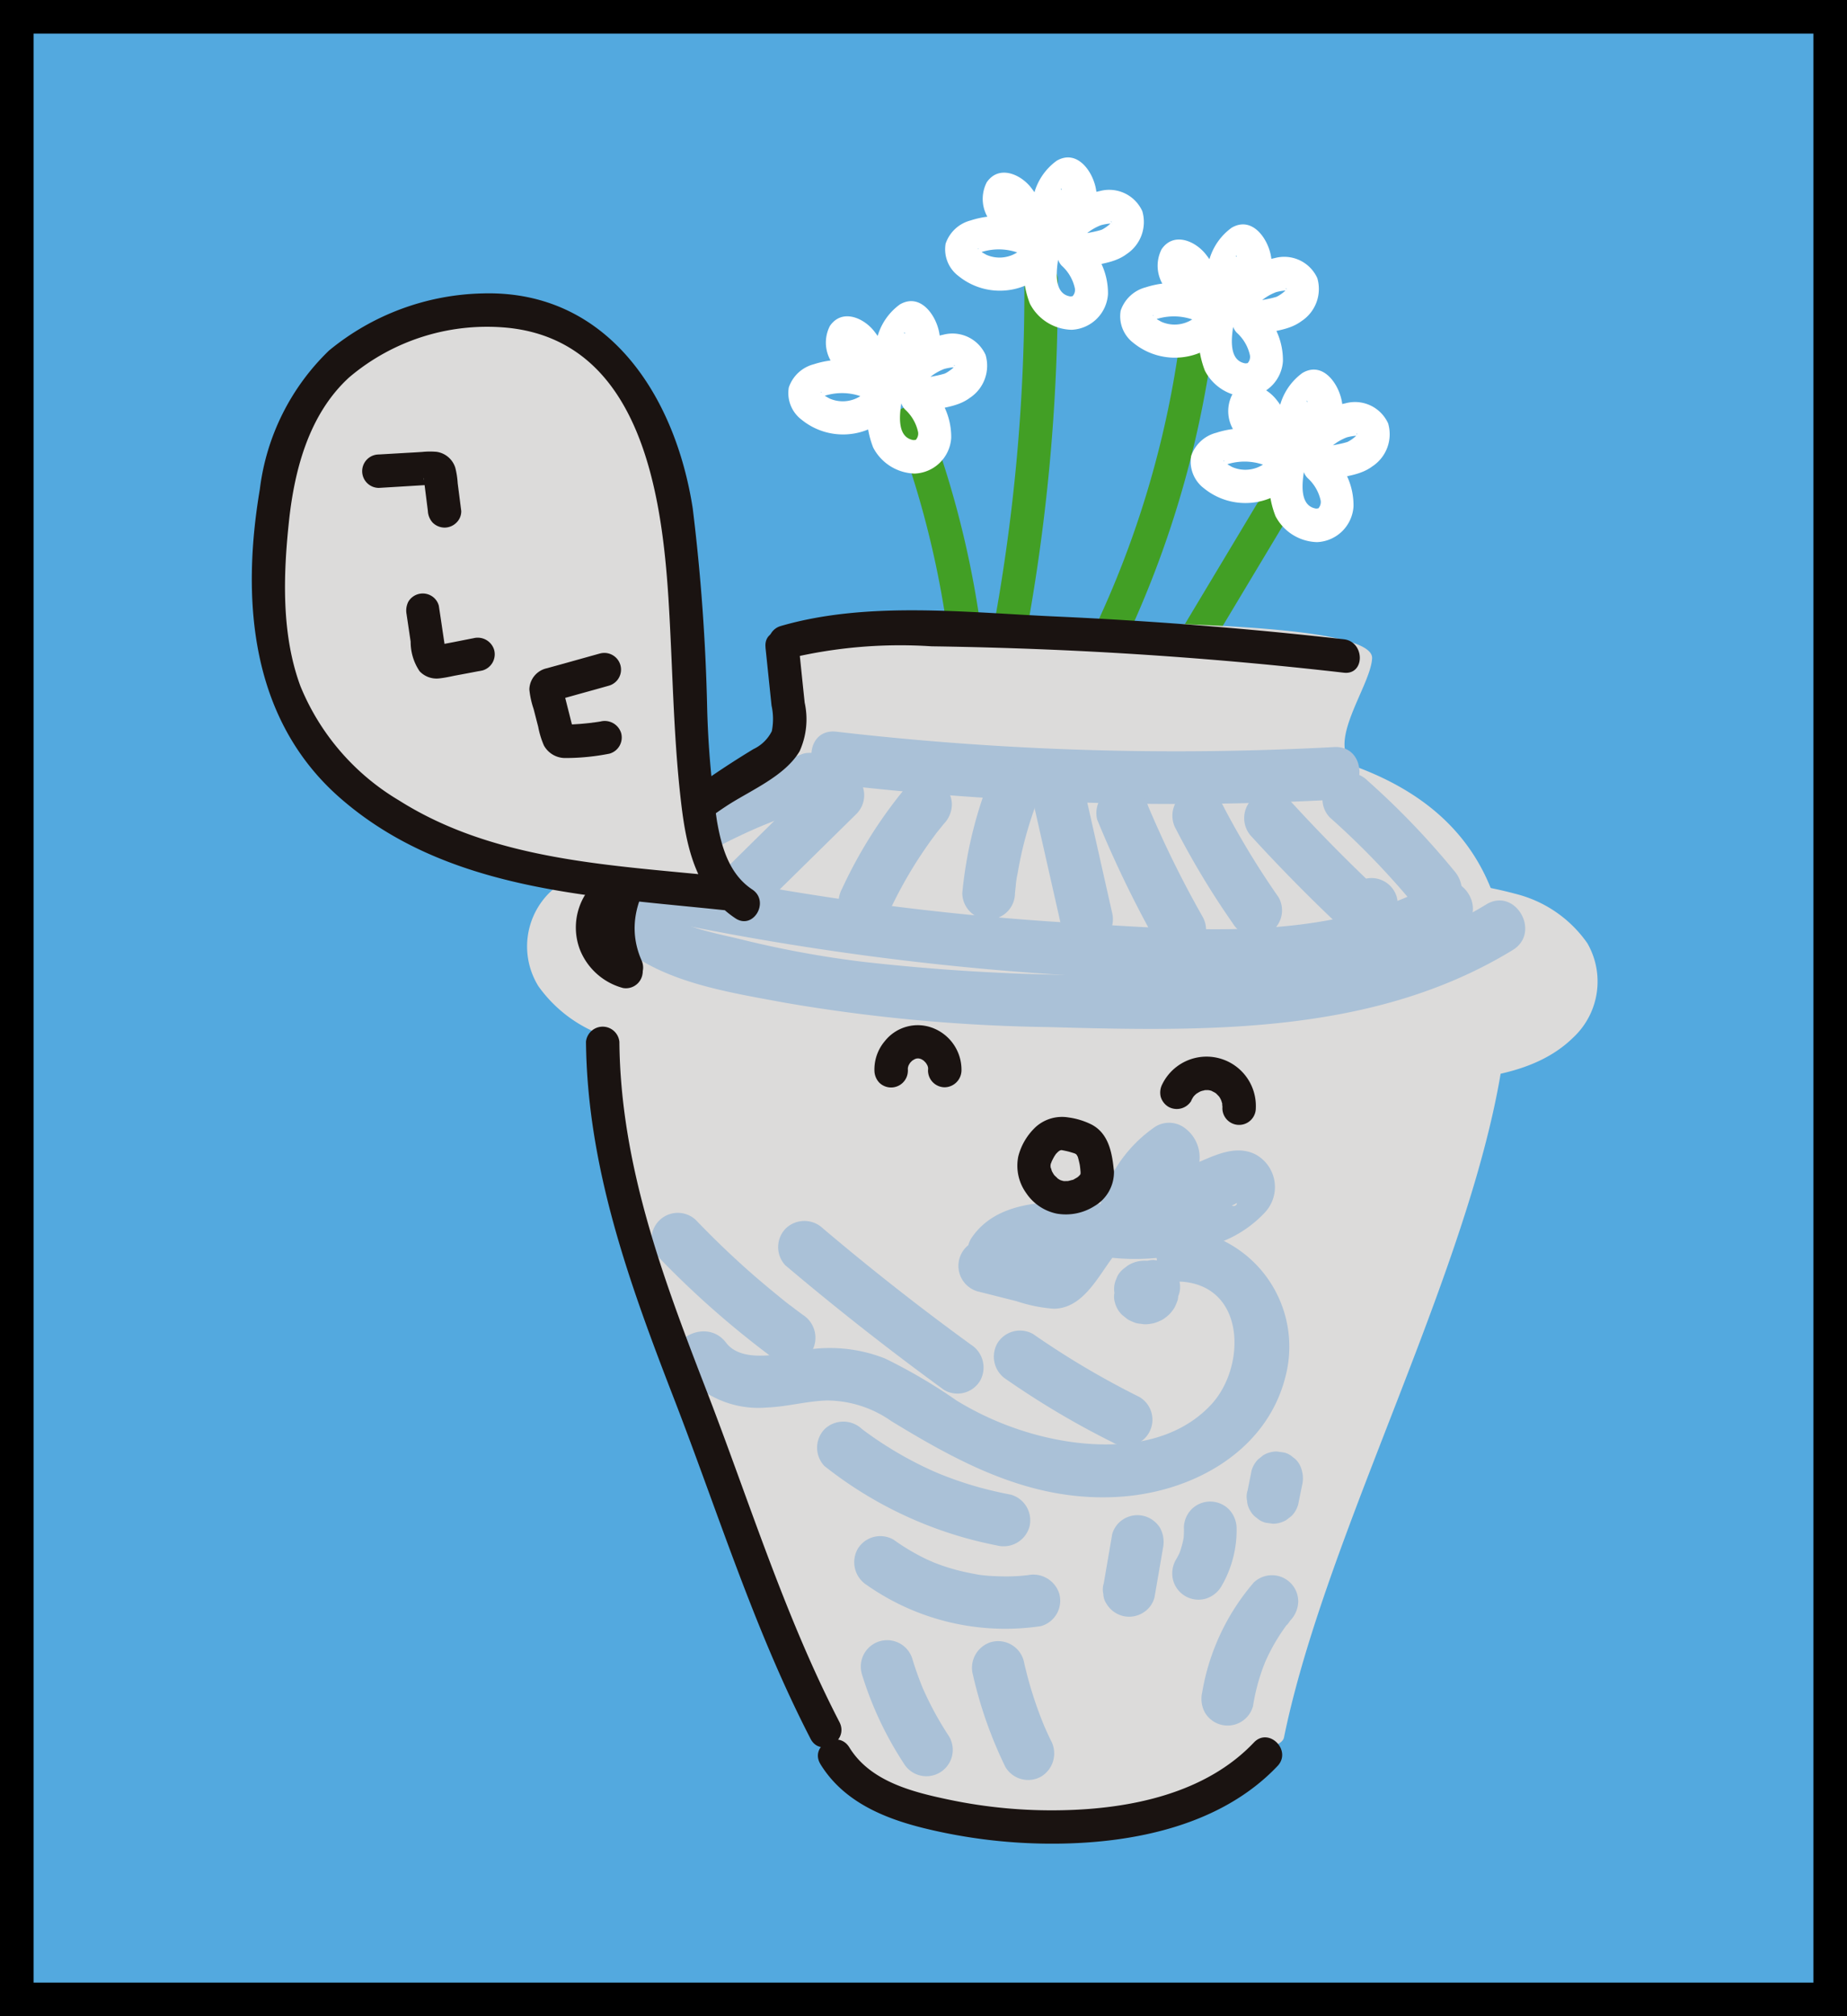 <svg xmlns="http://www.w3.org/2000/svg" width="110" height="120" viewBox="0 0 110 120">
  <g id="그룹_1813" data-name="그룹 1813" transform="translate(-142 -1558)">
    <g id="사각형_1970" data-name="사각형 1970" transform="translate(142 1558)" fill="#53a9df" stroke="#000" stroke-width="2">
      <rect width="110" height="120" stroke="none"/>
      <rect x="1" y="1" width="108" height="118" fill="none"/>
    </g>
    <g id="그룹_1601" data-name="그룹 1601" transform="translate(-122.4 327.863)">
      <path id="패스_5442" data-name="패스 5442" d="M72.855,5.021a55.988,55.988,0,0,1,3.572,22.57c-.062,1.276,1.928,1.276,1.99,0a57.471,57.471,0,0,0-3.646-23.1c-.446-1.187-2.37-.671-1.916.528" transform="translate(244.86 1250.508)" fill="#429f25"/>
      <path id="패스_5443" data-name="패스 5443" d="M76.27,2.571A110.787,110.787,0,0,1,74.292,24.1c-.237,1.249,1.679,1.784,1.92.528A113.757,113.757,0,0,0,78.26,2.571a1,1,0,0,0-1.99,0" transform="translate(249.137 1244.139)" fill="#429f25"/>
      <path id="패스_5444" data-name="패스 5444" d="M83.62,3.444a58.3,58.3,0,0,1-8.514,23.575c-.683,1.086,1.036,2.087,1.718,1A60.582,60.582,0,0,0,85.609,3.444c.163-1.264-1.827-1.253-1.99,0" transform="translate(251.084 1246.702)" fill="#429f25"/>
      <path id="패스_5445" data-name="패스 5445" d="M86.16,5.66Q80.982,14.294,75.8,22.924a1,1,0,0,0,1.718,1Q82.7,15.295,87.878,6.664a1,1,0,0,0-1.718-1" transform="translate(253.121 1254.431)" fill="#429f25"/>
      <path id="패스_5446" data-name="패스 5446" d="M78.666,6.59a1.9,1.9,0,0,1-.337-1.358,2.171,2.171,0,0,1,.167-.621,1.682,1.682,0,0,1,.2-.334.154.154,0,0,1,.085-.1c.132-.12.124-.124-.023-.008h-.527c-.291-.058-.12-.2-.1.012,0-.027.05.128.047.12a1.209,1.209,0,0,1,.066.566,1.363,1.363,0,0,1-.423.842l1.4,1.4a3.086,3.086,0,0,1,1.237-.869,3.05,3.05,0,0,1,.578-.1c-.012,0,.1.012.093.031s-.1-.175-.074-.163c.155.058-.438.469-.582.512-.632.194-1.3.221-1.912.469a1.012,1.012,0,0,0-.438,1.664A2.519,2.519,0,0,1,78.9,10a.549.549,0,0,1-.136.458.726.726,0,0,1-.144.016c-1.109-.186-.787-1.842-.636-2.649a1,1,0,0,0-.574-1.171.984.984,0,0,0-1.241.407,1.95,1.95,0,0,1-2.533.943c-.066-.031-.295-.171-.26-.144-.066-.05-.132-.167-.2-.194-.136-.054.035-.081-.043,0a.2.2,0,0,1-.047.2c-.085.147-.089.182-.016.1-.054,0,.279-.147.159-.093a3.069,3.069,0,0,1,.446-.124,3.405,3.405,0,0,1,2.4.388,1,1,0,0,0,1-1.718,4.954,4.954,0,0,1-1.008-.834,4.368,4.368,0,0,1-.431-.531,4.06,4.06,0,0,0-.264-.431c-.012-.066-.019-.078-.023-.043-.012.159-.143.24-.392.248-.6.349-.423.1-.268.357.109.182.252.341.357.528a4.447,4.447,0,0,1,.5,1.342c.268,1.249,2.184.721,1.916-.528A6.169,6.169,0,0,0,76.288,4c-.628-.807-1.92-1.369-2.641-.318a2.164,2.164,0,0,0,.376,2.5,7.369,7.369,0,0,0,2.06,1.951l1-1.718A5.442,5.442,0,0,0,72.7,5.957,2.138,2.138,0,0,0,71.2,7.342a1.988,1.988,0,0,0,.768,1.924,3.911,3.911,0,0,0,5.915-1.2L76.071,7.3a5.585,5.585,0,0,0,.155,3.619,2.872,2.872,0,0,0,2.482,1.548,2.269,2.269,0,0,0,2.164-2.122,4.108,4.108,0,0,0-1.35-3.1c-.144.555-.291,1.109-.438,1.664.958-.388,2.044-.31,2.9-.95a2.288,2.288,0,0,0,.935-2.556,2.164,2.164,0,0,0-2.541-1.195,4.663,4.663,0,0,0-2.564,1.493.993.993,0,0,0,1.4,1.4,3.336,3.336,0,0,0,.954-2.963C80,3.079,79.05,1.683,77.816,2.4a3.548,3.548,0,0,0-1.462,2.7,3.966,3.966,0,0,0,.9,2.9,1,1,0,0,0,1.408,0,1.019,1.019,0,0,0,0-1.408" transform="translate(240.178 1245.856)" fill="#fff"/>
      <path id="패스_5447" data-name="패스 5447" d="M81.073,4.384a1.9,1.9,0,0,1-.337-1.358,2.173,2.173,0,0,1,.167-.621,1.68,1.68,0,0,1,.2-.334.153.153,0,0,1,.085-.1c.132-.12.124-.124-.023-.008h-.528c-.291-.058-.12-.2-.1.012,0-.027.05.128.05.12a1.261,1.261,0,0,1,.062.566,1.363,1.363,0,0,1-.423.842l1.4,1.4a3.087,3.087,0,0,1,1.237-.869,3.05,3.05,0,0,1,.578-.1c-.012,0,.1.012.093.031s-.1-.175-.074-.163c.155.058-.438.469-.582.512-.632.194-1.3.221-1.912.469a1.013,1.013,0,0,0-.438,1.664A2.52,2.52,0,0,1,81.309,7.8a.549.549,0,0,1-.136.458.726.726,0,0,1-.144.016c-1.109-.186-.787-1.842-.636-2.649A1,1,0,0,0,79.82,4.45a.984.984,0,0,0-1.241.407,1.95,1.95,0,0,1-2.533.943c-.066-.031-.295-.171-.26-.144-.066-.05-.132-.167-.2-.194-.136-.054.035-.081-.043,0a.2.2,0,0,1-.047.2c-.085.147-.089.182-.016.1-.054,0,.279-.147.159-.093a3.069,3.069,0,0,1,.446-.124,3.405,3.405,0,0,1,2.4.388,1,1,0,0,0,1-1.718,4.956,4.956,0,0,1-1.008-.834,4.369,4.369,0,0,1-.431-.531,4.056,4.056,0,0,0-.264-.431c-.012-.066-.019-.078-.023-.043-.012.159-.144.24-.392.248-.6.349-.423.1-.268.357.109.182.252.341.357.528a4.446,4.446,0,0,1,.5,1.342c.268,1.249,2.184.721,1.916-.528A6.169,6.169,0,0,0,78.7,1.8c-.628-.807-1.92-1.369-2.641-.318a2.164,2.164,0,0,0,.376,2.5,7.369,7.369,0,0,0,2.06,1.951c.334-.574.667-1.144,1-1.718A5.442,5.442,0,0,0,75.1,3.751,2.138,2.138,0,0,0,73.61,5.136a1.988,1.988,0,0,0,.768,1.924,3.911,3.911,0,0,0,5.915-1.2l-1.815-.768a5.585,5.585,0,0,0,.155,3.619,2.872,2.872,0,0,0,2.482,1.548A2.269,2.269,0,0,0,83.28,8.138a4.108,4.108,0,0,0-1.35-3.1l-.438,1.664c.958-.388,2.044-.31,2.9-.95A2.288,2.288,0,0,0,85.324,3.2a2.164,2.164,0,0,0-2.541-1.195A4.663,4.663,0,0,0,80.219,3.5a.993.993,0,0,0,1.4,1.4,3.336,3.336,0,0,0,.954-2.963C82.407.873,81.457-.523,80.223.2a3.548,3.548,0,0,0-1.462,2.7,3.967,3.967,0,0,0,.9,2.9,1,1,0,0,0,1.408,0,1.019,1.019,0,0,0,0-1.408" transform="translate(247.107 1239.506)" fill="#fff"/>
      <path id="패스_5448" data-name="패스 5448" d="M83.76,5.412a1.9,1.9,0,0,1-.337-1.358,2.172,2.172,0,0,1,.167-.621,1.68,1.68,0,0,1,.2-.334.153.153,0,0,1,.085-.1c.132-.12.124-.124-.023-.008h-.527c-.291-.058-.12-.2-.1.012,0-.027.05.128.046.12a1.209,1.209,0,0,1,.066.566,1.364,1.364,0,0,1-.423.842l1.4,1.4a3.086,3.086,0,0,1,1.237-.869,3.05,3.05,0,0,1,.578-.1c-.012,0,.1.012.093.031s-.1-.175-.074-.163c.155.058-.438.469-.582.512-.632.194-1.3.221-1.912.469a1.012,1.012,0,0,0-.438,1.664A2.519,2.519,0,0,1,84,8.825a.549.549,0,0,1-.136.458.725.725,0,0,1-.143.016c-1.109-.186-.787-1.842-.636-2.649a1,1,0,0,0-.574-1.171.984.984,0,0,0-1.241.407,1.95,1.95,0,0,1-2.533.943c-.066-.031-.295-.171-.26-.144-.066-.05-.132-.167-.2-.194-.136-.054.035-.081-.043,0a.2.2,0,0,1-.047.2c-.085.147-.089.182-.016.1-.054,0,.279-.147.159-.093a3.068,3.068,0,0,1,.446-.124,3.405,3.405,0,0,1,2.4.388,1,1,0,0,0,1-1.718A4.954,4.954,0,0,1,81.173,4.4a4.371,4.371,0,0,1-.431-.531,4.06,4.06,0,0,0-.264-.431c-.012-.066-.019-.078-.023-.043-.012.159-.144.24-.392.248-.6.349-.423.1-.268.357.109.182.252.341.357.528a4.447,4.447,0,0,1,.5,1.342c.268,1.249,2.184.721,1.916-.528a6.169,6.169,0,0,0-1.187-2.521c-.628-.807-1.92-1.369-2.641-.318A2.164,2.164,0,0,0,79.117,5a7.369,7.369,0,0,0,2.06,1.951l1-1.718a5.442,5.442,0,0,0-4.391-.458A2.138,2.138,0,0,0,76.3,6.164a1.988,1.988,0,0,0,.768,1.924,3.911,3.911,0,0,0,5.915-1.2l-1.815-.768A5.585,5.585,0,0,0,81.32,9.74,2.872,2.872,0,0,0,83.8,11.288a2.269,2.269,0,0,0,2.164-2.122,4.108,4.108,0,0,0-1.35-3.1c-.144.555-.291,1.109-.438,1.664.958-.388,2.044-.31,2.9-.95a2.288,2.288,0,0,0,.935-2.556A2.164,2.164,0,0,0,85.47,3.034a4.663,4.663,0,0,0-2.564,1.493.993.993,0,0,0,1.4,1.4,3.336,3.336,0,0,0,.954-2.963C85.094,1.9,84.144.505,82.91,1.226a3.548,3.548,0,0,0-1.462,2.7,3.966,3.966,0,0,0,.9,2.9,1,1,0,0,0,1.408,0,1.019,1.019,0,0,0,0-1.408" transform="translate(254.842 1242.465)" fill="#fff"/>
      <path id="패스_5449" data-name="패스 5449" d="M84.847,7.64a1.9,1.9,0,0,1-.337-1.358,2.172,2.172,0,0,1,.167-.621,1.682,1.682,0,0,1,.2-.334.153.153,0,0,1,.085-.1c.132-.12.124-.124-.023-.008h-.528c-.291-.058-.12-.2-.1.012,0-.027.05.128.047.12a1.21,1.21,0,0,1,.066.566,1.363,1.363,0,0,1-.423.842l1.4,1.4a3.087,3.087,0,0,1,1.237-.869,3.05,3.05,0,0,1,.578-.1c-.012,0,.1.012.093.031s-.1-.175-.074-.163c.155.058-.438.469-.582.512-.632.194-1.3.221-1.912.469A1.012,1.012,0,0,0,84.3,9.707a2.519,2.519,0,0,1,.783,1.346.562.562,0,0,1-.136.458.726.726,0,0,1-.144.016c-1.109-.186-.787-1.842-.636-2.649a1,1,0,0,0-.574-1.171.984.984,0,0,0-1.241.407,1.95,1.95,0,0,1-2.533.943c-.066-.031-.295-.171-.26-.144-.066-.05-.132-.167-.2-.194-.136-.054.035-.081-.043,0a.21.21,0,0,1-.047.2c-.085.147-.089.182-.016.1-.054,0,.279-.147.159-.093a3.07,3.07,0,0,1,.446-.124,3.405,3.405,0,0,1,2.4.388,1,1,0,0,0,1-1.718,4.955,4.955,0,0,1-1.008-.834,4.365,4.365,0,0,1-.431-.531,4.062,4.062,0,0,0-.264-.431c-.012-.066-.019-.078-.023-.043-.012.159-.144.24-.392.248-.6.349-.423.1-.268.357.109.182.252.341.357.528a4.447,4.447,0,0,1,.5,1.342c.268,1.249,2.184.721,1.916-.528a6.169,6.169,0,0,0-1.187-2.521c-.628-.807-1.92-1.369-2.641-.318a2.164,2.164,0,0,0,.376,2.5,7.368,7.368,0,0,0,2.06,1.951l1-1.718a5.442,5.442,0,0,0-4.391-.458,2.138,2.138,0,0,0-1.493,1.385,1.988,1.988,0,0,0,.768,1.924,3.911,3.911,0,0,0,5.915-1.2l-1.815-.768a5.585,5.585,0,0,0,.155,3.619,2.872,2.872,0,0,0,2.482,1.548,2.269,2.269,0,0,0,2.164-2.122A4.108,4.108,0,0,0,85.7,8.3c-.144.555-.291,1.109-.438,1.664.958-.388,2.044-.31,2.9-.95A2.288,2.288,0,0,0,89.1,6.457a2.164,2.164,0,0,0-2.541-1.195,4.663,4.663,0,0,0-2.564,1.493.993.993,0,0,0,1.4,1.4A3.336,3.336,0,0,0,86.352,5.2C86.181,4.129,85.231,2.733,84,3.454a3.548,3.548,0,0,0-1.462,2.7,3.967,3.967,0,0,0,.9,2.9,1,1,0,0,0,1.408,0,1.023,1.023,0,0,0,0-1.408" transform="translate(257.971 1248.879)" fill="#fff"/>
      <path id="패스_5450" data-name="패스 5450" d="M92.952,7.106c3.8.171,21.325-.089,21.143,2.261C114,11.1,111,14.836,113.35,15.887c20.48,7.85-.4,37.674-4.5,57.688-.109.527-1.071.5-1.09,1.008-1.152,5.2-18.009,4.992-25.351,1.028a1.2,1.2,0,0,1-.578-.919c-.442-3.246-2.222-5.977-6.179-15.848-2.215-5.581-9.359-23.711-6.768-32.461,1.389-4.693,3.138-7.994,7.932-9.968.95-.438,2.246-.5,2.983-1.292a1.735,1.735,0,0,0-.062-1.986,18.863,18.863,0,0,1-1.16-4.7c-.019-.535.508-.679.943-.818,3.6-1.245,9.476.458,13.323-.5Z" transform="translate(232.021 1259.963)" fill="#dcdbda" fill-rule="evenodd"/>
      <path id="패스_5451" data-name="패스 5451" d="M71.769,25.84c1.365,2.219,3.758,3.219,6.194,3.817a31.94,31.94,0,0,0,7.812.915c4.678-.031,9.871-1.094,13.215-4.62.88-.927-.524-2.335-1.408-1.4-2.89,3.045-7.373,3.949-11.419,4.03a29.763,29.763,0,0,1-6.737-.628c-2.188-.458-4.693-1.086-5.938-3.115-.671-1.086-2.389-.089-1.718,1" transform="translate(241.493 1309.296)" fill="#1a1311"/>
      <path id="패스_5452" data-name="패스 5452" d="M77.239,10.669a28.131,28.131,0,0,0-4.6.376,7.933,7.933,0,0,0-4.111,1.967,4.5,4.5,0,0,0-.7,5.6,8.132,8.132,0,0,0,4.216,3.049,22.524,22.524,0,0,0,4.135.958,3.417,3.417,0,0,0,2.416-.314,3.21,3.21,0,0,0,1.443-1.877,3.168,3.168,0,0,0-.318-2.416,3.047,3.047,0,0,0-1.873-1.439,20.933,20.933,0,0,1-4.46-1.09l.749.318a6.158,6.158,0,0,1-1.276-.718c.209.167.423.33.632.493a3.8,3.8,0,0,1-.632-.617c.163.213.326.423.489.636a2.4,2.4,0,0,1-.26-.442l.314.749a1.83,1.83,0,0,1-.1-.38c.039.279.074.555.112.834a1.618,1.618,0,0,1,0-.306c-.039.279-.074.559-.112.834a1.387,1.387,0,0,1,.089-.3c-.109.252-.213.5-.318.749A1.979,1.979,0,0,1,73.283,17c-.163.213-.326.423-.493.636a2.76,2.76,0,0,1,.372-.365c-.209.167-.423.33-.632.493a4.352,4.352,0,0,1,.962-.543l-.752.314a8.838,8.838,0,0,1,2.067-.524c-.279.039-.555.078-.834.112a29.624,29.624,0,0,1,3.266-.182,3.265,3.265,0,0,0,2.219-.919,3.135,3.135,0,0,0-2.219-5.353" transform="translate(228.635 1270.219)" fill="#dcdbda"/>
      <path id="패스_5453" data-name="패스 5453" d="M83.532,17.376c.656.062,1.311.124,1.967.213-.279-.039-.555-.078-.834-.112a11.632,11.632,0,0,1,2.917.718l-.749-.314a5.455,5.455,0,0,1,1.121.644c-.209-.163-.423-.326-.632-.489a2.977,2.977,0,0,1,.458.454c-.163-.209-.326-.423-.493-.632a1.8,1.8,0,0,1,.209.353l-.314-.749a1.4,1.4,0,0,1,.081.3c-.035-.279-.074-.555-.109-.834a1.614,1.614,0,0,1,0,.306c.039-.279.074-.555.112-.834a1.372,1.372,0,0,1-.109.372c.109-.248.213-.5.318-.749a2.085,2.085,0,0,1-.217.357c.163-.209.326-.423.493-.632a3.444,3.444,0,0,1-.539.524c.209-.163.423-.326.632-.493a5.381,5.381,0,0,1-1.036.593l.749-.318a12.282,12.282,0,0,1-3.049.737c.279-.039.559-.078.834-.112-.675.085-1.35.151-2.029.213a3.381,3.381,0,0,0-2.219.919,3.142,3.142,0,0,0,0,4.433,3.066,3.066,0,0,0,2.219.919c2.967-.272,6.369-.512,8.626-2.711a4.56,4.56,0,0,0,.857-5.628,7.391,7.391,0,0,0-4.22-2.925,24.053,24.053,0,0,0-5.046-.8,3.145,3.145,0,0,0-2.219.919,3.132,3.132,0,0,0,0,4.433,3.552,3.552,0,0,0,2.219.919" transform="translate(266.14 1271.452)" fill="#dcdbda"/>
      <path id="패스_5454" data-name="패스 5454" d="M73.012,11.959a175.935,175.935,0,0,0,29.637.911c2.005-.1,2.017-3.243,0-3.134a175.937,175.937,0,0,1-29.637-.915c-2-.229-1.986,2.909,0,3.138" transform="translate(241.205 1264.865)" fill="#aac1d7"/>
      <path id="패스_5455" data-name="패스 5455" d="M76.567,9.833l-6.19,6.1a1.566,1.566,0,0,0,2.215,2.215q3.1-3.049,6.194-6.093a1.569,1.569,0,0,0-2.219-2.219" transform="translate(236.622 1266.522)" fill="#aac1d7"/>
      <path id="패스_5456" data-name="패스 5456" d="M76.009,9.985a27.566,27.566,0,0,0-3.863,6.1,1.685,1.685,0,0,0-.159,1.21,1.57,1.57,0,0,0,2.866.372,26.269,26.269,0,0,1,1.59-2.967c.291-.469.6-.927.919-1.377.081-.112.163-.225.244-.334l.124-.167c.027-.039.178-.229.035-.047s.008-.012.039-.047l.128-.163c.1-.12.194-.24.295-.361a1.689,1.689,0,0,0,.458-1.109,1.567,1.567,0,0,0-2.676-1.109" transform="translate(242.405 1266.943)" fill="#aac1d7"/>
      <path id="패스_5457" data-name="패스 5457" d="M70.081,13.99a168.769,168.769,0,0,0,25.293,3.3c7.393.388,15.453.911,22.151-2.789,1.769-.974.19-3.685-1.583-2.707-6.377,3.518-14.456,2.719-21.465,2.312a162.885,162.885,0,0,1-23.563-3.146c-1.97-.407-2.812,2.614-.834,3.025" transform="translate(233.822 1270.963)" fill="#aac1d7"/>
      <path id="패스_5458" data-name="패스 5458" d="M75.248,10.529a25.053,25.053,0,0,0-1.412,6.233,1.586,1.586,0,0,0,.462,1.105,1.566,1.566,0,0,0,2.676-1.105l.047-.434c.012-.109.016-.45,0-.016a5.521,5.521,0,0,1,.116-.752c.078-.465.171-.927.279-1.389a22.974,22.974,0,0,1,.857-2.808,1.574,1.574,0,0,0-1.1-1.928,1.6,1.6,0,0,0-1.928,1.094" transform="translate(247.874 1266.531)" fill="#aac1d7"/>
      <path id="패스_5459" data-name="패스 5459" d="M74.987,11.506q.78,3.438,1.555,6.873a1.579,1.579,0,0,0,1.928,1.1,1.6,1.6,0,0,0,1.094-1.928q-.774-3.438-1.551-6.877a1.585,1.585,0,0,0-1.932-1.094,1.6,1.6,0,0,0-1.094,1.928" transform="translate(251.067 1266.901)" fill="#aac1d7"/>
      <path id="패스_5460" data-name="패스 5460" d="M75.971,11.639A66.335,66.335,0,0,0,79.54,19a1.587,1.587,0,0,0,2.145.559,1.605,1.605,0,0,0,.562-2.149q-.943-1.658-1.784-3.374c-.272-.555-.535-1.109-.787-1.672-.128-.279-.252-.559-.376-.842-.07-.163-.144-.322-.206-.485.14.353-.074-.171-.1-.229a1.72,1.72,0,0,0-.721-.943,1.606,1.606,0,0,0-1.21-.155,1.582,1.582,0,0,0-1.094,1.928" transform="translate(253.779 1267.295)" fill="#aac1d7"/>
      <path id="패스_5461" data-name="패스 5461" d="M77.26,12.052A49.108,49.108,0,0,0,80.669,17.7a1.669,1.669,0,0,0,.935.721,1.57,1.57,0,0,0,1.773-2.3,49.106,49.106,0,0,1-3.409-5.651,1.58,1.58,0,0,0-2.145-.562,1.6,1.6,0,0,0-.562,2.145" transform="translate(257.165 1267.413)" fill="#aac1d7"/>
      <path id="패스_5462" data-name="패스 5462" d="M78.609,12.407q2.746,3,5.729,5.775a1.585,1.585,0,0,0,2.463-.314c.1-.217.2-.431.295-.644a1.7,1.7,0,0,0,.159-1.206,1.569,1.569,0,0,0-2.866-.376c-.1.213-.2.427-.3.64l2.463-.314q-2.979-2.769-5.725-5.779a1.583,1.583,0,0,0-2.219,0,1.6,1.6,0,0,0,0,2.219" transform="translate(260.338 1267.531)" fill="#aac1d7"/>
      <path id="패스_5463" data-name="패스 5463" d="M79.818,12.112a47.245,47.245,0,0,1,5.163,5.372,1.571,1.571,0,0,0,2.68-1.109,1.823,1.823,0,0,0-.462-1.109,47.243,47.243,0,0,0-5.163-5.372,1.569,1.569,0,0,0-2.219,2.219" transform="translate(263.803 1266.698)" fill="#aac1d7"/>
      <path id="패스_5464" data-name="패스 5464" d="M79.425,9.208c-3.677,1.365-7.35,2.8-10.372,5.372a1.571,1.571,0,0,0,0,2.215,1.609,1.609,0,0,0,2.219,0c.167-.144.334-.283.508-.419-.144.112.291-.217.341-.252.357-.256.725-.5,1.1-.729a25.343,25.343,0,0,1,2.327-1.253c.877-.419,1.389-.632,2.223-.962s1.656-.64,2.49-.946A1.6,1.6,0,0,0,81.352,10.3a1.585,1.585,0,0,0-1.928-1.094" transform="translate(232.798 1265.792)" fill="#aac1d7"/>
      <path id="패스_5465" data-name="패스 5465" d="M68.479,13.435c2.37,3.363,7.2,4.034,10.981,4.744a100.533,100.533,0,0,0,15.67,1.455c9.394.26,19.421.489,27.721-4.585,1.718-1.051.147-3.766-1.583-2.711-7.276,4.453-15.969,4.371-24.219,4.2a124.065,124.065,0,0,1-12.924-.791,60.417,60.417,0,0,1-7.1-1.3c-1.932-.481-4.62-.861-5.841-2.595-1.152-1.637-3.875-.074-2.707,1.583" transform="translate(231.642 1271.631)" fill="#aac1d7"/>
      <path id="패스_5466" data-name="패스 5466" d="M85.331,20.217a4.679,4.679,0,0,1,1.78-2.482H85.529l.128.066c-.186-.19-.372-.376-.562-.562-.012-.644-.05-.791-.112-.454l-.1.431c-.066.287-.136.574-.2.865-.136.574-.268,1.148-.4,1.722-.291,1.241,1.113,2.583,2.3,1.773a18.154,18.154,0,0,1,2.164-1.284c.3-.147.6-.291.9-.419a2.775,2.775,0,0,0,.617-.229c.291-.233-.112.636-.551-.384-.074-.264-.144-.528-.213-.791.233-.392.233-.454,0-.186-.1.062-.194.124-.291.19a9.971,9.971,0,0,1-.912.512,8.127,8.127,0,0,1-1.842.624,13.067,13.067,0,0,1-4.022.054c-2.614-.221-6.268-.469-7.916,2.063a1.581,1.581,0,0,0,1.354,2.358q2.554.047,5.1-.016c2.017-.05,2.025-3.169,0-3.138a23.884,23.884,0,0,0-6.078.888,1.582,1.582,0,0,0,0,3.025l2.354.593a8.97,8.97,0,0,0,2.2.446c1.711-.008,2.6-1.838,3.5-3.037a1.58,1.58,0,0,0-.562-2.145,1.605,1.605,0,0,0-2.145.562c-.306.407-.609.811-.915,1.214-.074.1-.147.2-.225.3-.144.163-.008.159.4-.012a6.651,6.651,0,0,1-.683-.167c-1.032-.26-2.06-.524-3.091-.783v3.025a20.178,20.178,0,0,1,5.244-.776V20.931q-2.548.064-5.1.019c.45.783.9,1.571,1.354,2.358.365-.559,1.761-.624,2.343-.648a25.665,25.665,0,0,1,3.134.163,13.428,13.428,0,0,0,6.706-.911,6.981,6.981,0,0,0,2.618-1.757,2.211,2.211,0,0,0-.524-3.44c-1.1-.578-2.281-.047-3.316.4A18.674,18.674,0,0,0,85,18.864q1.152.89,2.3,1.773c.237-1,.5-2.009.71-3.018a2.173,2.173,0,0,0-.9-2.591,1.571,1.571,0,0,0-1.582,0,8.161,8.161,0,0,0-3.223,4.356c-.6,1.932,2.428,2.758,3.025.834" transform="translate(247.705 1282.148)" fill="#aac1d7"/>
      <path id="패스_5467" data-name="패스 5467" d="M77.744,17.132l-.8.57a1.563,1.563,0,0,0-.562.562,1.123,1.123,0,0,0-.186.582,1.178,1.178,0,0,0,.027.624,1.572,1.572,0,0,0,.4.694l.039.035c.054.047.124.1.171.136s.112.093.175.132l.039.023a3.313,3.313,0,0,0,.419.178,1.564,1.564,0,0,0,.291.047,1.61,1.61,0,0,0,.306.031,2.774,2.774,0,0,0,.5-.074,2.816,2.816,0,0,0,.462-.19.82.82,0,0,0,.078-.047,2.325,2.325,0,0,0,.384-.314,2.248,2.248,0,0,0,.291-.388,4.123,4.123,0,0,0,.171-.407l.008-.027a1.333,1.333,0,0,0,.031-.217.682.682,0,0,0,.027-.217c-.016-.151-.031-.306-.062-.458l-.012-.043c-.05-.136-.109-.272-.171-.4l-.031-.05a2.1,2.1,0,0,0-.683-.675,3.325,3.325,0,0,0-.454-.194l-.089-.027a2.1,2.1,0,0,0-1.028.008,1.8,1.8,0,0,0-.462.2L77,17.237c-.1.078-.229.171-.33.256l-.043.043a1.185,1.185,0,0,0-.322.5,1.417,1.417,0,0,0,0,1.21,1.185,1.185,0,0,0,.322.5c.109.081.213.163.318.244a1.534,1.534,0,0,0,.791.213c.14-.019.279-.035.419-.054a1.559,1.559,0,0,0,.69-.4L78.9,19.7c-.1.081-.209.163-.318.244l.074-.039-.376.155a.4.4,0,0,1,.1-.023c-.14.019-.279.039-.419.054a.412.412,0,0,1,.12,0l-.419-.058a.653.653,0,0,1,.124.035c-.124-.05-.248-.1-.372-.159a.881.881,0,0,1,.1.062c-.1-.081-.209-.163-.318-.244a.415.415,0,0,1,.074.07c-.081-.1-.163-.213-.244-.318l.043.078c-.05-.124-.1-.248-.155-.376l.019.081c-.019-.14-.039-.275-.054-.415v.023l.058-.415-.019.058c.05-.124.1-.248.159-.372l-.043.074c.081-.109.163-.213.244-.318l-.074.074.318-.248a.525.525,0,0,1-.1.058c.128-.05.252-.1.376-.155a.692.692,0,0,1-.128.035l.419-.058a.444.444,0,0,1-.124,0l.415.054a.521.521,0,0,1-.1-.027c.124.05.248.1.372.155a.28.28,0,0,1-.074-.043c.1.081.213.163.318.244a.19.19,0,0,1-.05-.047c-.109.822-.213,1.641-.318,2.463l.8-.57a1.155,1.155,0,0,0,.438-.4,1.39,1.39,0,0,0,.31-1.16,1.135,1.135,0,0,0-.186-.582c-.081-.1-.163-.213-.244-.318a1.58,1.58,0,0,0-.69-.4c-.14-.019-.279-.035-.419-.054a1.534,1.534,0,0,0-.791.213" transform="translate(254.582 1288.211)" fill="#aac1d7"/>
      <path id="패스_5468" data-name="패스 5468" d="M99.582,19.583c3.844.272,3.832,5.054,1.8,7.28-2.529,2.758-6.764,2.758-10.135,1.916a18.124,18.124,0,0,1-5.058-2.118,32.086,32.086,0,0,0-4.255-2.5,8.935,8.935,0,0,0-4.8-.5c-1.3.175-3.708.842-4.685-.454-1.206-1.59-3.929-.027-2.711,1.583a5.822,5.822,0,0,0,5.139,2.285c1.2-.043,2.382-.384,3.584-.419a6.7,6.7,0,0,1,3.824,1.218c4.251,2.595,8.521,4.872,13.7,4.507,4.317-.306,8.7-2.719,9.8-7.191a7.029,7.029,0,0,0-6.2-8.739c-2.013-.14-2.005,2.994,0,3.138" transform="translate(235.184 1286.835)" fill="#aac1d7"/>
      <path id="패스_5469" data-name="패스 5469" d="M69.5,18.858a54.858,54.858,0,0,0,7,6.132,1.574,1.574,0,0,0,2.145-.562,1.616,1.616,0,0,0-.562-2.145c-.147-.109-.295-.221-.442-.33-.081-.062-.163-.124-.24-.186-.14-.1-.078-.05.027.023-.3-.213-.582-.454-.865-.683-.566-.462-1.129-.935-1.679-1.42q-1.647-1.46-3.169-3.049A1.569,1.569,0,0,0,69.5,18.858" transform="translate(234.121 1286.105)" fill="#aac1d7"/>
      <path id="패스_5470" data-name="패스 5470" d="M71.461,18.984q4.579,3.869,9.433,7.4a1.572,1.572,0,0,0,2.145-.562,1.611,1.611,0,0,0-.562-2.145c-3.06-2.226-5.868-4.429-8.8-6.908a1.6,1.6,0,0,0-2.219,0,1.586,1.586,0,0,0,0,2.219" transform="translate(239.738 1286.484)" fill="#aac1d7"/>
      <path id="패스_5471" data-name="패스 5471" d="M75.083,20.927a50.343,50.343,0,0,0,6.311,3.735,1.568,1.568,0,1,0,1.583-2.707,50.343,50.343,0,0,1-6.311-3.735,1.576,1.576,0,0,0-2.145.562,1.608,1.608,0,0,0,.562,2.145" transform="translate(249.269 1291.321)" fill="#aac1d7"/>
      <path id="패스_5472" data-name="패스 5472" d="M72.059,22.059a23.883,23.883,0,0,0,10.255,4.713,1.6,1.6,0,0,0,1.932-1.094,1.586,1.586,0,0,0-1.1-1.928,23.59,23.59,0,0,1-2.529-.624c-.415-.132-.826-.272-1.233-.427-.2-.074-.4-.155-.605-.237.209.085-.248-.109-.3-.132a21.872,21.872,0,0,1-2.238-1.167c-.376-.225-.741-.458-1.1-.7-.178-.12-.357-.248-.531-.372-.05-.035-.493-.368-.334-.248a1.616,1.616,0,0,0-2.219,0,1.586,1.586,0,0,0,0,2.219" transform="translate(241.459 1295.347)" fill="#aac1d7"/>
      <path id="패스_5473" data-name="패스 5473" d="M72.939,24.085a14.367,14.367,0,0,0,10.356,2.436,1.569,1.569,0,0,0,1.094-1.928A1.618,1.618,0,0,0,82.461,23.5c.322-.043-.275.023-.334.027-.2.016-.4.027-.605.031-.349.012-.7,0-1.055-.016-.2-.008-.4-.023-.6-.047-.1-.008-.2-.019-.3-.035.167.023.155.019-.031-.008-.372-.07-.741-.14-1.109-.233s-.725-.2-1.082-.326c-.19-.07-.38-.14-.566-.217.268.109-.194-.089-.244-.112a12.938,12.938,0,0,1-2.013-1.187,1.572,1.572,0,0,0-2.145.562,1.611,1.611,0,0,0,.562,2.145" transform="translate(243.097 1300.4)" fill="#aac1d7"/>
      <path id="패스_5474" data-name="패스 5474" d="M76.549,21.982l-.5,2.909a1.18,1.18,0,0,0-.027.624,1.123,1.123,0,0,0,.186.582,1.6,1.6,0,0,0,.935.721,1.571,1.571,0,0,0,1.21-.159,1.512,1.512,0,0,0,.718-.935c.167-.97.337-1.939.5-2.909a1.774,1.774,0,0,0-.159-1.21,1.6,1.6,0,0,0-.939-.718,1.579,1.579,0,0,0-1.206.155,1.536,1.536,0,0,0-.721.939" transform="translate(254.086 1299.486)" fill="#aac1d7"/>
      <path id="패스_5475" data-name="패스 5475" d="M77.752,22.193a5.485,5.485,0,0,1-.039.8c.019-.14.035-.275.054-.415a5.324,5.324,0,0,1-.357,1.315c.05-.124.1-.248.155-.376a4.668,4.668,0,0,1-.3.59,1.624,1.624,0,0,0-.155,1.21,1.567,1.567,0,0,0,1.928,1.094,1.64,1.64,0,0,0,.935-.721,6.62,6.62,0,0,0,.915-3.495,1.647,1.647,0,0,0-.462-1.109,1.573,1.573,0,0,0-2.219,0,1.608,1.608,0,0,0-.458,1.109" transform="translate(257.158 1298.879)" fill="#aac1d7"/>
      <path id="패스_5476" data-name="패스 5476" d="M78.492,21.009l-.233,1.164a1.181,1.181,0,0,0-.031.624,1.2,1.2,0,0,0,.186.582,1.229,1.229,0,0,0,.4.442,1.206,1.206,0,0,0,.535.279l.415.058a1.576,1.576,0,0,0,.791-.217c.109-.081.213-.163.318-.244a1.559,1.559,0,0,0,.4-.69c.078-.388.155-.776.237-1.164a1.774,1.774,0,0,0-.159-1.21,1.217,1.217,0,0,0-.4-.438,1.149,1.149,0,0,0-.535-.279L80,19.857a1.572,1.572,0,0,0-.791.213c-.109.081-.213.167-.318.248a1.559,1.559,0,0,0-.4.69" transform="translate(260.444 1296.669)" fill="#aac1d7"/>
      <path id="패스_5477" data-name="패스 5477" d="M74.028,24.755a25.263,25.263,0,0,0,1.939,5.508,1.574,1.574,0,0,0,2.145.562,1.611,1.611,0,0,0,.562-2.145c-.182-.372-.353-.752-.512-1.133.05.124.1.248.159.376a23.413,23.413,0,0,1-1.268-4,1.58,1.58,0,0,0-1.932-1.094,1.6,1.6,0,0,0-1.094,1.928" transform="translate(248.31 1305.04)" fill="#aac1d7"/>
      <path id="패스_5478" data-name="패스 5478" d="M72.335,24.742a20.757,20.757,0,0,0,2.5,5.345A1.568,1.568,0,0,0,77.545,28.5a19.423,19.423,0,0,1-1.679-3.13c.054.124.109.248.159.372a19.234,19.234,0,0,1-.663-1.838,1.569,1.569,0,0,0-3.025.834" transform="translate(243.382 1304.991)" fill="#aac1d7"/>
      <path id="패스_5479" data-name="패스 5479" d="M80.592,22.211a13.442,13.442,0,0,0-3.045,6.5,1.716,1.716,0,0,0,.159,1.206,1.567,1.567,0,0,0,2.866-.376,12.02,12.02,0,0,1,.341-1.524q.111-.378.244-.745l.14-.365c.066-.155.05-.12-.043.1l.081-.178a11.484,11.484,0,0,1,.737-1.381c.14-.221.287-.438.438-.648l.116-.159c.1-.132.078-.1-.066.085.078-.035.19-.237.248-.3a1.688,1.688,0,0,0,.458-1.109,1.567,1.567,0,0,0-2.676-1.109" transform="translate(258.452 1302.143)" fill="#aac1d7"/>
      <path id="패스_5480" data-name="패스 5480" d="M78.451,18c0,.05,0,.1,0,.155.012.078.016-.155.027-.159l-.016.062-.043.144c-.008-.008.1-.206.058-.14l-.043.074-.043.074c-.047.093.089-.14.089-.112s-.074.085-.089.1a1.485,1.485,0,0,1-.112.109c-.147.136.194-.124.016-.012a2.259,2.259,0,0,1-.268.151l-.066.031c-.093.05.14-.07.128-.054a.48.48,0,0,1-.186.062c-.047.016-.093.027-.14.039s-.252.043-.054.016-.016,0-.058,0-.109,0-.163,0l-.07,0c-.159,0,.14.016.128.019-.027.012-.116-.023-.144-.031-.062-.012-.116-.035-.175-.05-.089-.027.12.043.12.05l-.093-.043a1.264,1.264,0,0,1-.155-.093l-.066-.043c-.128-.085.074.054.078.062-.074-.089-.175-.167-.256-.256-.109-.124.12.178.031.035-.031-.05-.066-.1-.093-.151a1.348,1.348,0,0,1-.085-.163c.008,0,.081.209.05.12-.008-.035-.023-.066-.031-.1a1.223,1.223,0,0,1-.047-.171l-.016-.078c-.027-.109.027.155.016.136-.047-.085,0-.264,0-.357,0,.237-.027.171.012.058l.039-.109.023-.066c.054-.144-.12.268-.05.124a4.036,4.036,0,0,1,.186-.365c.039-.062.081-.12.12-.182.1-.155-.151.178-.058.078a1.2,1.2,0,0,1,.093-.1c.05-.058.112-.1.167-.159.043-.039-.225.151-.085.07l.124-.07.047-.027c0,.008-.221.081-.155.066l.124-.039a1.082,1.082,0,0,1,.109-.023c-.31.078-.178.019-.066.019.047,0,.233.019.035-.008s-.023,0,.023.012c.1.019.194.039.295.062.167.039.326.093.489.144.039.012-.26-.12-.1-.043l.1.054.1.062c.1.058-.213-.186-.1-.074l.081.078.027.031c.093.089-.147-.213-.093-.124.043.066.081.132.12.2l.019.043c.043.078-.1-.268-.054-.128l.043.116c.027.1.054.194.074.291a2.311,2.311,0,0,1,.062.365c0,.019-.031-.248-.019-.136l.016.1.023.256a1.052,1.052,0,0,0,.291.7,1,1,0,0,0,1.7-.7c-.1-1.067-.283-2.277-1.338-2.828a4.373,4.373,0,0,0-1.361-.419,2.343,2.343,0,0,0-1.947.551,3.628,3.628,0,0,0-1.051,1.753,2.778,2.778,0,0,0,.458,2.18,2.892,2.892,0,0,0,1.819,1.237,3.177,3.177,0,0,0,2.261-.45A2.339,2.339,0,0,0,80.441,18a.995.995,0,0,0-1.99,0" transform="translate(250.303 1281.892)" fill="#1a1311"/>
      <path id="패스_5481" data-name="패스 5481" d="M74.48,16.039a1.661,1.661,0,0,1,.008-.31l-.035.264a1.627,1.627,0,0,1,.1-.38c-.035.078-.07.159-.1.237a1.9,1.9,0,0,1,.221-.384c-.054.066-.1.136-.155.2a1.853,1.853,0,0,1,.31-.318l-.2.155a1.885,1.885,0,0,1,.38-.225c-.078.031-.159.066-.237.1a1.467,1.467,0,0,1,.38-.109l-.264.035a1.534,1.534,0,0,1,.353,0c-.085-.016-.175-.027-.264-.039a1.865,1.865,0,0,1,.384.1c-.078-.031-.159-.066-.237-.1a1.9,1.9,0,0,1,.384.221c-.07-.05-.136-.1-.2-.155a2.006,2.006,0,0,1,.314.314c-.05-.07-.1-.136-.155-.2a1.8,1.8,0,0,1,.229.38c-.035-.081-.066-.159-.1-.237a1.592,1.592,0,0,1,.116.423l-.035-.264a1.5,1.5,0,0,1,0,.264,1,1,0,0,0,1,1,1.019,1.019,0,0,0,.993-1,2.664,2.664,0,0,0-1.66-2.51,2.5,2.5,0,0,0-2.9.756,2.607,2.607,0,0,0-.624,1.78,1.063,1.063,0,0,0,.291.7,1,1,0,0,0,1.7-.7" transform="translate(243.992 1277.839)" fill="#1a1311"/>
      <path id="패스_5482" data-name="패스 5482" d="M78.723,16.416a2.207,2.207,0,0,1,.151-.264c.1-.159-.159.178-.031.039l.1-.109.113-.1c.128-.116-.2.132-.039.031.078-.047.155-.1.24-.14.19-.1-.151.05-.054.016.05-.016.1-.035.144-.05.089-.027.186-.035.272-.066-.264.085-.163.019-.062.016.05,0,.1,0,.151,0s.1.008.151.008c-.283-.008-.155-.023-.062,0a1.083,1.083,0,0,1,.151.039l.05.016c.1.039.066.023-.093-.039.078.054.175.089.252.14.182.116-.1-.1-.031-.031l.1.085.109.112c.027.027.047.054.07.081-.027-.039-.058-.078-.089-.116a1.123,1.123,0,0,1,.171.268c.039.07.081.225-.012-.047.016.05.039.1.054.147l.043.151c.019.1-.012.221,0-.058,0,.1.016.213.008.318a.995.995,0,0,0,1.99,0,2.937,2.937,0,0,0-5.562-1.443,1.081,1.081,0,0,0-.1.768,1.032,1.032,0,0,0,.458.593,1.011,1.011,0,0,0,1.361-.357" transform="translate(256.621 1279.231)" fill="#1a1311"/>
      <path id="패스_5483" data-name="패스 5483" d="M72.088,9.806a28.509,28.509,0,0,1,8.471-.714q4.049.058,8.095.244,8.25.384,16.461,1.327c1.272.144,1.261-1.846,0-1.99Q96.586,7.708,88.007,7.32c-5.329-.233-11.26-.943-16.446.57a.994.994,0,0,0,.528,1.916" transform="translate(239.32 1259.512)" fill="#1a1311"/>
      <path id="패스_5484" data-name="패스 5484" d="M68.58,11.626a3.707,3.707,0,0,0-.442,3.437,3.832,3.832,0,0,0,2.572,2.3,1,1,0,0,0,.528-1.92c-.1-.027-.2-.058-.3-.093a.667.667,0,1,0,.066.031.781.781,0,0,0-.14-.07c-.081-.043-.163-.093-.24-.144-.019-.012-.182-.136-.054-.031s-.016-.019-.043-.043c-.07-.062-.14-.128-.2-.194l-.1-.12c-.116-.132.085.132.023.031-.05-.081-.1-.155-.151-.237-.023-.047-.05-.093-.07-.14-.047-.093-.015-.155.012.035a2.681,2.681,0,0,0-.093-.283l-.035-.163c-.031-.132.008.016,0,.066.008-.1-.019-.225-.016-.334,0-.047,0-.089,0-.136,0-.019.027-.233,0-.07s.008-.031.012-.066l.039-.163a1.034,1.034,0,0,0,.093-.287c.008.07-.081.178-.008.023l.078-.151q.087-.145.186-.279a1,1,0,0,0-.357-1.361,1.025,1.025,0,0,0-1.361.357" transform="translate(230.793 1271.578)" fill="#1a1311"/>
      <path id="패스_5485" data-name="패스 5485" d="M78,8.224l.361,3.464a3.674,3.674,0,0,1,.016,1.524,2.335,2.335,0,0,1-1.094,1.067,55.051,55.051,0,0,0-5.166,3.545c-2.9,2.447-4.837,6.33-3.215,10.03.512,1.175,2.226.159,1.718-1-1.7-3.871,2.215-7.319,5.058-9.189,1.4-.919,3.479-1.765,4.356-3.262a4.613,4.613,0,0,0,.3-2.89c-.116-1.1-.229-2.2-.341-3.293-.132-1.261-2.122-1.276-1.99,0" transform="translate(231.989 1260.443)" fill="#1a1311"/>
      <path id="패스_5486" data-name="패스 5486" d="M68.056,14.283c.074,7.463,2.575,14.359,5.236,21.232,2.634,6.8,4.786,13.769,8.141,20.262.59,1.136,2.3.132,1.718-1-3.278-6.342-5.372-13.153-7.94-19.789-2.595-6.7-5.1-13.42-5.166-20.7a1,1,0,0,0-1.99,0" transform="translate(231.243 1277.854)" fill="#1a1311"/>
      <path id="패스_5487" data-name="패스 5487" d="M90.426,37.074c-5.081-.551-10.259-.783-15.108-2.4S65.866,29.794,64.109,25a20.514,20.514,0,0,1-.873-8.029c.19-4.014.943-8.324,3.821-11.132a12.314,12.314,0,0,1,4.864-2.769,12.029,12.029,0,0,1,9.022.31,11.442,11.442,0,0,1,5.108,5.787,25.32,25.32,0,0,1,1.714,7.66c.489,5.077.388,10.2,1.016,15.267.268,2.133.838,4.515,2.7,5.593" transform="translate(217.228 1246.25)" fill="#dcdbda"/>
      <path id="패스_5488" data-name="패스 5488" d="M91.179,36.818c-6.613-.7-13.7-.892-19.494-4.557a14.122,14.122,0,0,1-5.865-6.792c-1.148-3.091-1.028-6.64-.679-9.875.334-3.08,1.214-6.349,3.58-8.51a12.694,12.694,0,0,1,9.549-2.94c7.781.877,9.061,9.8,9.464,16.073.252,3.983.279,7.982.729,11.95.306,2.719.834,5.5,3.262,7.114,1.071.71,2.067-1.012,1-1.718-1.377-.915-1.831-2.525-2.1-4.073a54.929,54.929,0,0,1-.582-6.625,118.727,118.727,0,0,0-.861-11.977c-1.032-6.675-5.038-13.013-12.513-12.8a14.9,14.9,0,0,0-9.15,3.4A13.79,13.79,0,0,0,63.4,13.744c-1.121,6.644-.555,13.734,4.81,18.4,6.353,5.527,15.011,5.818,22.966,6.664,1.272.132,1.261-1.854,0-1.99" transform="translate(216.475 1245.513)" fill="#1a1311"/>
      <path id="패스_5489" data-name="패스 5489" d="M65.614,6.683c.981-.058,1.967-.12,2.948-.178a1.056,1.056,0,0,0,.295-.012c-.05,0-.1-.008-.151-.016a.572.572,0,0,1-.337-.229.228.228,0,0,1-.074-.124c-.035-.085-.039-.089-.016-.012l.019.116c-.07-.244-.012-.1,0-.019l.047.376.186,1.47a1.1,1.1,0,0,0,.291.7,1.025,1.025,0,0,0,.706.291,1.009,1.009,0,0,0,.7-.291.937.937,0,0,0,.291-.7L70.307,6.4a4.88,4.88,0,0,0-.143-.919,1.371,1.371,0,0,0-1.117-.946,4.6,4.6,0,0,0-.865.008c-.283.019-.562.035-.846.05l-1.722.1a.995.995,0,0,0,0,1.99" transform="translate(221.351 1252.493)" fill="#1a1311"/>
      <path id="패스_5490" data-name="패스 5490" d="M65.318,7.949c.081.539.159,1.074.24,1.614a3.111,3.111,0,0,0,.535,1.761,1.387,1.387,0,0,0,1.125.427c.326-.031.648-.1.966-.167.551-.1,1.1-.206,1.652-.31a1,1,0,0,0,.694-1.226,1.022,1.022,0,0,0-1.226-.694c-.764.147-1.532.31-2.3.434l.264-.035a1.2,1.2,0,0,1-.2.012l.264.035a.6.6,0,0,1-.144-.035c.078.031.159.066.237.1-.136-.078.109.093.14.136.1.128.031.023.012-.023l.1.24a3.2,3.2,0,0,1-.113-.605c-.039-.248-.074-.493-.112-.741-.07-.485-.143-.97-.217-1.451a.971.971,0,0,0-.454-.593,1,1,0,0,0-1.361.353,1.166,1.166,0,0,0-.1.768" transform="translate(223.299 1258.767)" fill="#1a1311"/>
      <path id="패스_5491" data-name="패스 5491" d="M71.407,7.638q-1.047.291-2.1.586c-.353.1-.71.194-1.067.295a1.323,1.323,0,0,0-1.055,1.264,5.175,5.175,0,0,0,.252,1.156c.093.353.182.71.275,1.063a5.1,5.1,0,0,0,.341,1.117,1.445,1.445,0,0,0,1.288.745,13.5,13.5,0,0,0,2.618-.26,1,1,0,0,0,.694-1.222,1.024,1.024,0,0,0-1.226-.694c-.109.019-.221.035-.33.05l-.116.019c.128-.023-.05,0-.074.008q-.355.041-.71.07c-.237.016-.473.031-.71.039-.047,0-.1,0-.147,0s-.047,0,.031.008a.277.277,0,0,1,.2.089.536.536,0,0,1,.248.26c.074.147,0-.012-.012-.047-.124-.438-.225-.884-.341-1.323-.058-.233-.116-.465-.178-.7L69.2,9.795a.961.961,0,0,0-.039-.151c-.019-.089-.019-.039-.012.14q-.035.279.023.116c-.085.147-.171.291-.256.438a.562.562,0,0,1-.182.1c-.081.031-.085.035,0,.012.054-.012.109-.031.163-.047l.454-.128c.287-.078.574-.159.861-.24.578-.159,1.152-.318,1.726-.481a.994.994,0,0,0-.528-1.916" transform="translate(228.741 1261.389)" fill="#1a1311"/>
    </g>
  </g>
</svg>
